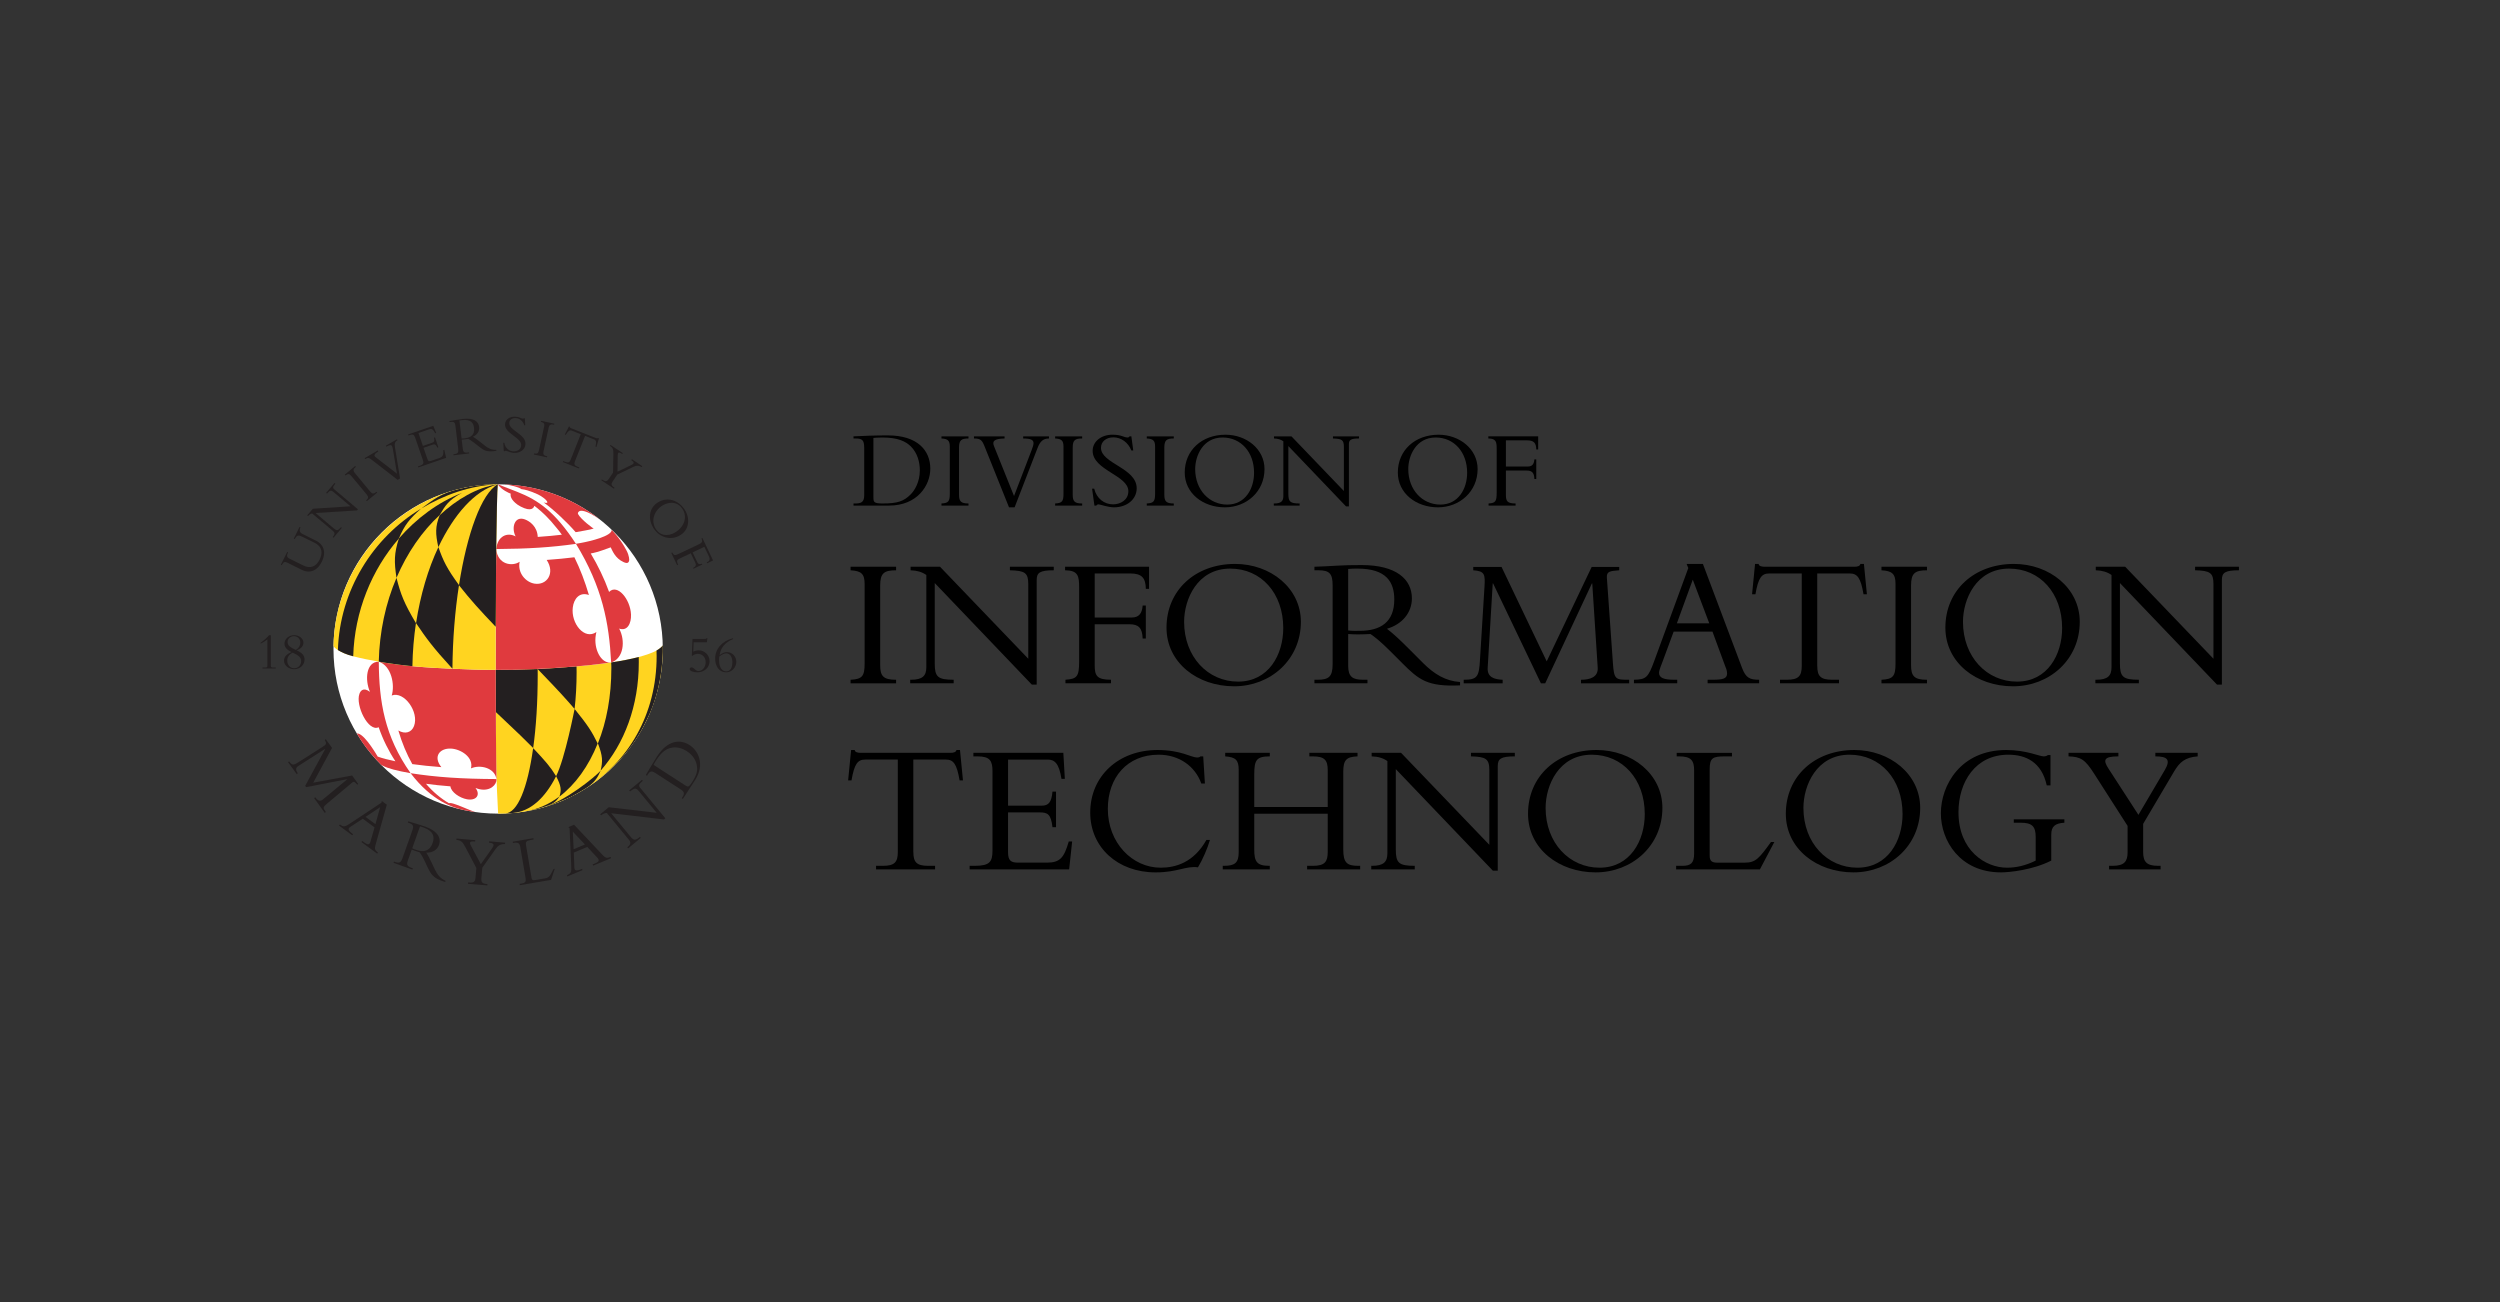 <?xml version="1.0" encoding="utf-8"?>
<!-- Generator: Adobe Illustrator 16.0.3, SVG Export Plug-In . SVG Version: 6.00 Build 0)  -->
<!DOCTYPE svg PUBLIC "-//W3C//DTD SVG 1.1//EN" "http://www.w3.org/Graphics/SVG/1.1/DTD/svg11.dtd">
<svg version="1.1" xmlns="http://www.w3.org/2000/svg" xmlns:xlink="http://www.w3.org/1999/xlink" x="0px" y="0px" width="192px"
	 height="100px" viewBox="0 0 192 100" enable-background="new 0 0 192 100" xml:space="preserve">
<rect x="0" y="0" width="192" height="100" fill="#333333" stroke="none"/>
<g id="guides">
</g>
<g id="Layer_2">
	<g>
		<g>
			<g>
				<g>
					<circle fill="#FFFFFF" cx="38.257" cy="49.842" r="12.646"/>
				</g>
				<path fill="#FFD420" d="M50.9,49.561c0,0.059-0.225,0.246-0.464,0.389c-0.007,0.004-0.01,0.01-0.017,0.014
					c-0.33,0.177-0.79,0.341-1.364,0.494c-0.591,0.158-1.321,0.299-2.121,0.42c-0.802,0.125-1.694,0.217-2.657,0.301l0,0
					c-1.229,0.106-2.005,0.156-2.984,0.207c-1.043,0.04-2.126,0.064-3.225,0.063c0,0.141,0,0.281,0,0.42
					c0.002,0.99,0.005,1.93,0.012,2.818c0.021,4.854,0.03,4.852,0.176,7.805c6.984,0,12.646-5.662,12.646-12.648
					C50.902,49.842,50.9,49.662,50.9,49.561z"/>
				<polygon fill="#231F20" points="42.964,61.18 42.964,61.179 42.964,61.18 				"/>
				<g>
					<path fill="#231F20" d="M38.068,51.867c0.002,0.99,0.005,1.93,0.012,2.818c2.024,1.916,2.024,1.916,2.868,2.763
						c0.226-1.604,0.348-3.524,0.348-5.646c-0.003-0.141-0.003-0.278-0.003-0.418c-1.282,0.047-2.126,0.064-3.225,0.063
						C38.068,51.588,38.068,51.729,38.068,51.867z"/>
					<path fill="#231F20" d="M42.709,59.611c-0.44-0.724-0.849-1.19-1.763-2.154c-0.429,3.076-1.197,4.975-2.14,5.013
						c0.079-0.003,0.201-0.006,0.281-0.012c0.101-0.008,0.228-0.02,0.325-0.026C40.724,62.316,41.851,61.308,42.709,59.611z"/>
					<path fill="#231F20" d="M44.129,54.448c0-0.021-0.731,3.798-1.42,5.163c0.398,0.762,0.415,1.063,0.255,1.567
						c1.229-0.93,2.239-2.336,2.938-4.077C45.456,56.189,45.151,55.707,44.129,54.448z"/>
					<path fill="#231F20" d="M40.508,62.291c0.274-0.045,0.258-0.054,0.767-0.169l0.303-0.086c0.938-0.29,1.099-0.439,1.392-0.87
						c-0.837,0.63-1.728,1.015-2.724,1.165L40.508,62.291z"/>
					<path fill="#231F20" d="M46.126,59.189c1.823-2.068,2.937-4.987,2.933-8.313c0-0.141,0-0.279-0.003-0.42
						c-0.591,0.158-1.321,0.299-2.121,0.42c0.015,0.138,0.017,0.282,0.017,0.423c0.002,2.164-0.363,4.133-1.033,5.792
						C46.293,58.059,46.3,58.461,46.126,59.189z"/>
					<path fill="#231F20" d="M44.277,51.178c-1.229,0.106-2.005,0.156-2.984,0.207c1.732,1.798,2.104,2.22,2.836,3.063
						c0.102-0.896,0.155-1.845,0.155-2.838C44.281,51.467,44.281,51.319,44.277,51.178z"/>
				</g>
				<path fill="#231F20" d="M35.485,37.851c0.705-0.284,1.378-0.582,2.744-0.659l0,0C37.307,37.276,36.339,37.534,35.485,37.851"/>
				<g>
					<path fill="#E03A3E" d="M46.724,50.875c-0.656-0.084-1.209-1.202-0.921-2.334c-0.924,0.64-1.969-0.672-1.812-1.893
						c0.077-0.64,0.499-1.214,1.237-0.953c-0.3-1.022-0.673-2.001-1.115-2.896c-0.649,0.08-1.369,0.15-2.129,0.204
						c0.675,1.022,0.012,1.974-0.935,1.82c-0.68-0.111-1.317-0.825-1.14-1.681c-0.556,0.385-1.692,0.23-1.8-0.977
						c-0.028,2.571-0.047,5.858-0.042,9.28c3.36,0.034,7.299-0.326,8.866-0.57c0,0,0,0.006,0,0
						C46.871,50.883,46.785,50.884,46.724,50.875z"/>
				</g>
				<g>
					<path fill="#E03A3E" d="M30.083,53.415c0.942-0.366,2.126,1.262,1.713,2.347c-0.194,0.503-0.688,0.642-1.204,0.34
						c0.278,0.948,0.642,1.816,1.073,2.582c0.663,0.092,1.413,0.171,2.231,0.232c-0.656-0.809-0.129-1.47,0.747-1.424
						c0.746,0.039,1.744,0.663,1.528,1.52c0.678-0.309,1.819-0.061,1.957,0.819c-0.032-1.896-0.052-4.68-0.059-7.964
						c0-0.145-0.002-0.274-0.002-0.42c-1.066,0.004-2.149-0.037-3.223-0.083c-2.288-0.092-3.844-0.223-5.757-0.55
						c0,0.007,0-0.007,0,0C30.071,51.143,30.339,52.605,30.083,53.415z"/>
				</g>
				<path fill="#E03A3E" d="M44.246,41.761L44.246,41.761L44.246,41.761c0.003,0,0.008-0.002,0.012-0.002h-0.002
					c0,0,0.005,0,0.01-0.002c0.121-0.017,0.234-0.037,0.347-0.059c0.724-0.131,2.369-0.525,2.369-1.001c0,0,0.64,0.642,1.113,1.541
					c0.057,0.098,0.094,0.185,0.146,0.325c0.054,0.161,0.089,0.348,0.084,0.432c-0.021,0.271-0.196,0.277-0.377,0.199
					c-0.017-0.004-0.037-0.013-0.057-0.025c-0.651-0.291-0.864-0.889-0.988-1.133c-0.333,0.104-0.877,0.344-1.329,0.429
					c-0.059,0.012-0.152,0.031-0.206,0.043c0.534,0.885,1.045,1.935,1.41,2.953c0.636-0.651,1.634,0.561,1.684,1.736
					c0.027,0.687-0.281,1.302-0.912,1.078c0.502,0.934,0.345,2.305-0.614,2.602c-0.159-3.07-0.682-5.789-2.7-9.108l0,0l0,0"/>
				<path fill="#E03A3E" d="M44.234,41.769L44.234,41.769L44.234,41.769L44.234,41.769L44.234,41.769
					c-1.61-2.461-2.88-3.355-4.517-3.998c-0.325-0.129-1.43-0.562-1.488-0.579l0.005,0.013l0,0c0.288,0.421,0.867,0.669,0.989,0.709
					c-0.035,0.15-0.007,0.458,0.522,0.844c0.085,0.058,0.169,0.107,0.244,0.146c0.82,0.427,1.001,0.094,1.04-0.039
					c0.008-0.005,0.012-0.008,0.015-0.014c0.251,0.188,0.74,0.582,1.279,1.188c0.31,0.378,0.604,0.698,0.827,1.027
					c-0.511,0.063-1.184,0.125-1.852,0.17c-0.037-0.807-0.616-1.206-0.984-1.344c-0.801-0.298-1.063,0.643-0.715,1.305
					c-0.633-0.34-1.387-0.037-1.49,0.97C40.616,42.148,42.331,42.036,44.234,41.769L44.234,41.769L44.234,41.769"/>
				<path fill="#E03A3E" d="M44.39,39.474c-0.005-0.007-0.01-0.05-0.003-0.084c0.005-0.034,0.035-0.063,0.035-0.063
					s0.015-0.033,0.063-0.061c0.127-0.076,0.509-0.113,1.568,0.622c-2.194-1.725-4.555-2.434-6.559-2.634
					c-0.281-0.032-0.806-0.051-0.806-0.051c0.635,0.053,1.068,0.224,1.169,0.26c0.085,0.031,0.148,0.072,0.188,0.105
					c0.005-0.001,0.008-0.001,0.008-0.001c0.124,0.013,0.271,0.038,0.449,0.092c0.195,0.054,0.523,0.176,0.813,0.313
					c0.291,0.137,0.72,0.443,0.725,0.617c-0.065,0.039-0.085,0.054-0.286,0c0.75,0.533,1.823,1.541,2.456,2.282
					c0.437-0.085,1.086-0.176,1.388-0.28C45.578,40.615,44.605,39.889,44.39,39.474z"/>
				<path fill="#E03A3E" d="M31.536,59.383c-1.085-0.193-1.709-0.359-2.128-0.572c-0.068-0.035-0.089-0.035-0.105-0.037
					c-0.007-0.001-0.616-0.628-1.153-1.32c-0.39-0.505-0.713-1.07-0.748-1.125c0.003,0.006,0.085,0,0.141,0.019
					c0.565,0.186,1.451,1.737,1.463,1.758c0.354,0.128,0.811,0.247,1.361,0.361c-0.518-0.782-0.956-1.661-1.286-2.616
					c-0.792,0.395-1.798-1.686-1.477-2.563c0.063-0.183,0.271-0.56,0.809-0.152c-0.408-0.931-0.296-2.321,0.677-2.319
					C29.11,53.886,29.532,56.537,31.536,59.383"/>
				<path fill="#E03A3E" d="M38.115,60.01c-0.112,0.442-0.727,0.86-1.597,0.504c0.41,0.54,0.057,1.001-0.658,0.87
					c-0.556-0.101-1.217-0.546-1.268-0.993c-0.688-0.055-1.317-0.119-1.878-0.197c0.532,0.618,1.125,1.118,1.763,1.495
					c0.077-0.031,0.197-0.028,0.574,0.109c0.485,0.172,0.949,0.395,1.43,0.566l-0.101-0.012c-0.366-0.061-0.457-0.078-0.663-0.119
					c-0.931-0.187-2.551-0.715-4.182-2.851l0,0l0,0l0,0c1.962,0.305,3.877,0.438,6.593,0.45
					C38.127,59.891,38.127,59.962,38.115,60.01"/>
				<path fill="#FFD420" d="M38.229,37.191c-6.782,0-12.487,5.536-12.618,12.405l0.002,0.015c0.007,0.02,0.068,0.147,0.338,0.313
					l0,0l0,0c0.265,0.166,0.658,0.345,1.176,0.48c0.645,0.166,1.322,0.3,1.95,0.408l0.012,0.002c1.913,0.327,3.469,0.458,5.757,0.55
					c1.073,0.046,2.156,0.087,3.223,0.083c-0.003-0.646-0.007-4.316,0.023-7.866c0.002-0.457,0.009-0.936,0.019-1.414
					C38.136,39.854,38.188,37.501,38.229,37.191L38.229,37.191z"/>
				<path fill="#231F20" d="M44.286,60.958c-0.713,0.404-0.854,0.416-1.812,0.808c-0.268,0.111-0.519,0.174-0.795,0.253
					c1.706-0.459,4.041-2.367,4.451-2.831c-0.206,0.461-0.365,0.763-0.869,1.168C45.125,60.469,44.523,60.83,44.286,60.958z"/>
				<path fill="#231F20" d="M27.127,50.404c-0.524-0.131-0.911-0.314-1.176-0.48c0.141-4.576,2.684-8.631,6.384-10.858
					c-0.874,0.779-1.266,1.243-1.703,2.293C28.553,43.743,27.226,46.955,27.127,50.404"/>
				<path fill="#231F20" d="M32.35,39.057c0.926-0.669,1.453-1.155,2.927-1.508c1.027-0.25,1.934-0.355,2.953-0.357l0,0
					C36.097,37.285,34.093,38.013,32.35,39.057"/>
				<path fill="#231F20" d="M31.672,51.161c-0.926-0.089-1.8-0.211-2.583-0.347c0.052-2.293,0.53-4.489,1.362-6.438
					c0.321,1.28,0.593,1.966,1.493,3.481C31.787,48.928,31.69,50.035,31.672,51.161"/>
				<path fill="#231F20" d="M38.11,42.167c-0.017,1.389-0.021,2.822-0.025,3.927c-0.01,1.096-0.015,1.886-0.015,2.042
					c-1.244-1.305-1.91-2.037-2.821-3.19c0.613-3.932,1.718-7.042,2.98-7.754l0,0l0,0C38.186,37.568,38.136,39.798,38.11,42.167z"/>
				<g>
					<path fill="#231F20" d="M33.669,42.015c-0.792,1.674-1.385,3.681-1.716,5.841c0.773,1.147,1.252,1.82,2.794,3.503
						c0.017-2.255,0.199-4.451,0.504-6.423C34.33,43.674,34.034,43.073,33.669,42.015z"/>
				</g>
				<path fill="#231F20" stroke="#231F20" stroke-width="0" stroke-linecap="round" stroke-linejoin="round" d="M50.42,49.963
					c0.005,0.138,0.01,0.277,0.01,0.418c0.004,4.471-2.18,8.191-5.598,10.254l-0.091,0.066c1.61-0.985,3.638-2.656,4.927-5.41
					c1.385-2.723,1.232-5.73,1.232-5.73C50.83,49.684,50.629,49.842,50.42,49.963z"/>
				<g>
					<path fill="#231F20" d="M35.485,37.851c-1.847,0.723-3.511,1.963-4.852,3.506c-0.37,1.148-0.368,1.791-0.183,3.02
						c0.82-1.918,1.966-3.578,3.318-4.821C34.189,38.834,34.449,38.4,35.485,37.851z"/>
				</g>
				<path fill="#231F20" d="M33.664,42.024c-0.225-1.035-0.246-1.561,0.104-2.457c1.319-1.221,2.843-2.122,4.462-2.376
					C36.456,37.669,34.848,39.531,33.664,42.024"/>
				<path fill="#231F20" d="M23.007,40.464l0.073,0.035c-0.12,0.261-0.066,0.403,0.18,0.521l1.031,0.515
					c0.474,0.234,0.83,0.785,0.42,1.616c-0.363,0.727-0.963,0.893-1.507,0.626l-1.113-0.553c-0.244-0.123-0.316-0.071-0.455,0.184
					l-0.07-0.035l0.49-0.982l0.072,0.035l-0.019,0.035c-0.105,0.21-0.092,0.332,0.124,0.443l1.064,0.525
					c0.518,0.258,0.975,0.108,1.256-0.463c0.211-0.434,0.251-0.958-0.394-1.281l-0.891-0.441c-0.368-0.182-0.459-0.156-0.633,0.156
					l-0.072-0.035L23.007,40.464z"/>
				<path fill="#231F20" d="M27.418,39.2l-3.183,0.199l1.395,1.18c0.231,0.194,0.328,0.188,0.56-0.092l0.062,0.053l-0.638,0.758
					l-0.061-0.055l0.014-0.015c0.169-0.199,0.152-0.319,0.007-0.449l-1.605-1.348c-0.117,0.03-0.213,0.093-0.312,0.203l-0.061-0.056
					l0.431-0.507l2.89-0.188L25.62,37.79c-0.196-0.164-0.283-0.139-0.506,0.118l-0.068-0.056l0.645-0.759l0.062,0.053
					c-0.207,0.246-0.207,0.331-0.078,0.437l1.816,1.533L27.418,39.2z"/>
				<path fill="#231F20" d="M28.972,37.83l-0.797,0.658l-0.054-0.061c0.197-0.177,0.194-0.263,0.015-0.483l-1.161-1.396
					c-0.147-0.177-0.248-0.176-0.445-0.034l-0.047-0.064l0.793-0.659l0.056,0.06c-0.208,0.174-0.243,0.279-0.061,0.499l1.153,1.394
					c0.161,0.189,0.27,0.213,0.494,0.025L28.972,37.83z"/>
				<path fill="#231F20" d="M30.538,36.854l-1.962-1.521c-0.226-0.179-0.303-0.208-0.527-0.079l-0.045-0.069l1.015-0.592
					l0.038,0.069c-0.331,0.206-0.366,0.335-0.199,0.458l1.629,1.259l-0.308-1.856c-0.023-0.123-0.042-0.214-0.072-0.26
					c-0.065-0.112-0.181-0.104-0.434,0.04l-0.04-0.071l0.854-0.496l0.042,0.07c-0.194,0.109-0.241,0.256-0.197,0.534l0.392,2.407
					L30.538,36.854z"/>
				<path fill="#231F20" d="M33.667,34.355l-0.075,0.023c-0.132-0.272-0.216-0.28-0.385-0.221l-0.68,0.234l0.296,0.856
					c0.065,0.186,0.145,0.201,0.295,0.145l0.619-0.213c0.281-0.096,0.33-0.232,0.312-0.613l0.072-0.023l0.141,0.621l-2.138,0.737
					l-0.025-0.079l0.115-0.039c0.32-0.111,0.347-0.217,0.26-0.461l-0.584-1.695c-0.077-0.228-0.164-0.309-0.436-0.211l-0.084,0.029
					l-0.028-0.079l1.934-0.665l0.225,0.546l-0.075,0.029c-0.168-0.323-0.293-0.363-0.438-0.314l-0.849,0.293l0.34,0.991l0.722-0.248
					c0.146-0.051,0.188-0.143,0.129-0.383l0.077-0.023L33.667,34.355z"/>
				<path fill="#231F20" d="M35.284,32.296c0.074-0.018,0.133-0.025,0.208-0.033c0.656-0.075,0.872,0.206,0.914,0.598
					c0.063,0.508-0.223,0.742-0.693,0.801c-0.099,0.009-0.157,0.023-0.261,0.022L35.284,32.296z M35.457,33.766
					c0.07-0.005,0.127-0.007,0.218-0.021c0.115-0.01,0.184-0.023,0.289-0.041c0.109,0.057,0.27,0.161,0.478,0.323l0.314,0.247
					c0.422,0.334,0.63,0.471,1.368,0.346l-0.009-0.074c-0.333,0.02-0.607-0.106-0.886-0.326l-0.373-0.298
					c-0.225-0.176-0.363-0.278-0.534-0.381c0.333-0.144,0.516-0.435,0.478-0.753c-0.047-0.428-0.436-0.707-1.221-0.616
					c-0.274,0.032-0.361,0.048-0.532,0.076c-0.173,0.028-0.429,0.077-0.529,0.085l0.009,0.083l0.092-0.013
					c0.244-0.028,0.328,0.038,0.358,0.303l0.214,1.779c0.032,0.282-0.05,0.363-0.298,0.393l-0.07,0.011l0.007,0.078l1.197-0.142
					l-0.009-0.08l-0.099,0.011c-0.234,0.029-0.345-0.024-0.375-0.278L35.457,33.766z"/>
				<path fill="#231F20" d="M38.731,34.011c0.061,0.383,0.342,0.627,0.67,0.65c0.286,0.024,0.601-0.116,0.626-0.453
					c0.05-0.611-1.301-0.905-1.239-1.648c0.025-0.352,0.367-0.589,0.804-0.557c0.358,0.027,0.419,0.143,0.569,0.151
					c0.033,0.003,0.049-0.002,0.077-0.036l0.068,0.004l0.032,0.547l-0.072-0.007c-0.099-0.315-0.352-0.532-0.646-0.552
					c-0.279-0.023-0.488,0.12-0.507,0.36c-0.044,0.601,1.304,0.872,1.242,1.653c-0.03,0.416-0.427,0.699-0.926,0.658
					c-0.229-0.022-0.521-0.16-0.576-0.164c-0.04,0-0.07,0.019-0.092,0.041l-0.072-0.006l-0.038-0.649L38.731,34.011z"/>
				<path fill="#231F20" d="M42.008,35.125l-1.01-0.22l0.017-0.079c0.26,0.044,0.33-0.011,0.387-0.288l0.387-1.776
					c0.051-0.222-0.012-0.302-0.246-0.363l0.019-0.081l1.013,0.222l-0.02,0.075c-0.26-0.055-0.365-0.016-0.424,0.262l-0.385,1.767
					c-0.056,0.246-0.004,0.343,0.281,0.401L42.008,35.125z"/>
				<path fill="#231F20" d="M44.155,35.43c-0.085,0.215-0.045,0.316,0.199,0.415l0.143,0.059l-0.028,0.076l-1.247-0.496l0.033-0.074
					l0.146,0.054c0.241,0.101,0.342,0.053,0.427-0.161l0.773-1.954l-0.688-0.276c-0.159-0.063-0.267,0-0.464,0.325l-0.072-0.029
					l0.318-0.615l0.077,0.032c-0.007,0.024,0.005,0.044,0.021,0.064c0.025,0.013,0.049,0.031,0.075,0.042l1.908,0.753
					c0.054,0.022,0.119,0.034,0.147-0.01L46,33.665l-0.195,0.667l-0.07-0.03c0.082-0.372,0.047-0.492-0.114-0.556l-0.687-0.271
					L44.155,35.43z"/>
				<path fill="#231F20" d="M48.496,35.708c0.243-0.116,0.213-0.221-0.015-0.373l0.05-0.069l0.799,0.537l-0.049,0.067
					c-0.251-0.144-0.418-0.119-0.626-0.021l-1.254,0.605l-0.354,0.531c-0.126,0.188-0.107,0.304,0.108,0.448l0.044,0.031
					l-0.044,0.07l-0.973-0.652l0.042-0.066l0.068,0.048c0.22,0.144,0.34,0.105,0.452-0.067l0.337-0.497l0.026-1.406
					c0.012-0.39-0.04-0.495-0.265-0.659l0.042-0.065l0.944,0.628l-0.042,0.067c-0.276-0.181-0.343-0.126-0.345,0.104l-0.017,1.258
					L48.496,35.708z"/>
				<path fill="#231F20" d="M52.012,40.782c-0.48,0.369-1.168,0.477-1.59-0.079c-0.414-0.541-0.297-1.313,0.333-1.798
					c0.413-0.312,1.146-0.494,1.601,0.103C52.785,39.565,52.645,40.304,52.012,40.782z M52.367,41.017
					c0.609-0.463,0.629-1.345,0.139-1.988c-0.549-0.721-1.423-0.875-2.098-0.363c-0.633,0.485-0.633,1.367-0.124,2.033
					C50.783,41.356,51.684,41.54,52.367,41.017z"/>
				<path fill="#231F20" d="M53.261,43.68l-0.03-0.064c0.22-0.116,0.25-0.23,0.161-0.417l-0.34-0.707l-0.841,0.398
					c-0.219,0.102-0.274,0.191-0.134,0.48L52,43.403l-0.445-0.938l0.072-0.035c0.131,0.235,0.201,0.251,0.511,0.1l1.507-0.715
					c0.246-0.119,0.35-0.193,0.226-0.462l0.075-0.034l0.817,1.723l-0.452,0.217l-0.03-0.064c0.223-0.109,0.274-0.235,0.161-0.471
					l-0.347-0.729l-0.904,0.428l0.365,0.763c0.068,0.143,0.181,0.173,0.352,0.105l0.033,0.064L53.261,43.68z"/>
				<path fill="#231F20" d="M23.438,60.353l1.537-2.829l-0.007-0.012l-2.069,1.324c-0.239,0.148-0.164,0.352-0.03,0.556l-0.08,0.06
					l-0.666-0.918l0.082-0.059c0.237,0.322,0.336,0.309,0.75,0.041l1.791-1.139c0.3-0.189,0.375-0.257,0.194-0.543l0.077-0.063
					l0.485,0.666l-1.446,2.674l2.986-0.554l0.467,0.65l-0.075,0.057c-0.174-0.203-0.241-0.285-0.385-0.164l-1.898,1.589
					c-0.384,0.319-0.354,0.353-0.124,0.673l-0.087,0.066l-0.815-1.135l0.08-0.061c0.149,0.209,0.354,0.367,0.576,0.179l1.882-1.557
					l-0.005-0.012l-3.147,0.611L23.438,60.353z"/>
				<path fill="#231F20" d="M28.834,63.296l-0.762-0.557l1.125-0.75L28.834,63.296z M28.766,63.545l-0.295,1.015
					c-0.015,0.053-0.03,0.146-0.082,0.215c-0.092,0.119-0.204,0.08-0.455-0.103l-0.11-0.087l-0.065,0.085l1.207,0.888l0.059-0.084
					c-0.216-0.159-0.276-0.27-0.189-0.57l0.872-3.105l-0.383-0.281l-0.03,0.126l-2.402,1.594c-0.42,0.278-0.506,0.286-0.79,0.081
					l-0.065,0.088l1.015,0.744l0.063-0.086l-0.07-0.051c-0.239-0.176-0.323-0.305-0.239-0.424c0.045-0.062,0.202-0.15,0.291-0.211
					l0.764-0.5L28.766,63.545z"/>
				<path fill="#231F20" d="M32.256,63.466c0.099,0.021,0.164,0.049,0.26,0.082c0.792,0.284,0.874,0.726,0.706,1.203
					c-0.219,0.615-0.68,0.723-1.247,0.524c-0.117-0.043-0.197-0.066-0.316-0.126L32.256,63.466z M31.623,65.245
					c0.082,0.035,0.146,0.066,0.26,0.104c0.139,0.049,0.226,0.071,0.352,0.112c0.092,0.13,0.223,0.341,0.37,0.646l0.214,0.459
					c0.298,0.615,0.457,0.894,1.371,1.172l0.032-0.093c-0.384-0.164-0.633-0.467-0.827-0.876l-0.26-0.548
					c-0.157-0.327-0.258-0.525-0.394-0.741c0.461,0.023,0.839-0.205,0.975-0.59c0.188-0.525-0.101-1.063-1.05-1.404
					c-0.338-0.113-0.443-0.145-0.656-0.212c-0.211-0.065-0.53-0.151-0.654-0.198l-0.035,0.096l0.112,0.04
					c0.296,0.106,0.354,0.233,0.239,0.552l-0.764,2.155c-0.127,0.344-0.263,0.388-0.563,0.28l-0.089-0.03l-0.035,0.096l1.453,0.521
					l0.035-0.101l-0.122-0.039c-0.284-0.104-0.382-0.226-0.272-0.53L31.623,65.245z"/>
				<path fill="#231F20" d="M37.801,65.135c0.199-0.283,0.105-0.386-0.241-0.417l0.005-0.105l1.228,0.105l-0.007,0.104
					c-0.375-0.003-0.546,0.13-0.717,0.371l-1.029,1.451l-0.07,0.812c-0.025,0.284,0.068,0.408,0.401,0.436l0.07,0.008L37.429,68
					l-1.488-0.123l0.007-0.104l0.103,0.006c0.338,0.029,0.445-0.085,0.467-0.353l0.065-0.764l-0.837-1.593
					c-0.227-0.438-0.349-0.525-0.7-0.566l0.012-0.103l1.443,0.125l-0.012,0.103c-0.422-0.038-0.459,0.065-0.316,0.33l0.755,1.411
					L37.801,65.135z"/>
				<path fill="#231F20" d="M42.324,67.575l-2.402,0.408l-0.012-0.103l0.176-0.032c0.249-0.039,0.323-0.138,0.279-0.408
					l-0.405-2.377c-0.045-0.285-0.15-0.388-0.492-0.333l-0.073,0.016l-0.017-0.103l1.585-0.271l0.017,0.102l-0.199,0.034
					c-0.35,0.063-0.437,0.112-0.375,0.449l0.417,2.47c0.021,0.145,0.089,0.192,0.248,0.166l0.788-0.134
					c0.313-0.056,0.391-0.193,0.651-0.716l0.096-0.021L42.324,67.575z"/>
				<path fill="#231F20" d="M44.922,64.857l-0.867,0.362l-0.062-1.347L44.922,64.857z M45.1,65.042l0.722,0.772
					c0.04,0.046,0.108,0.104,0.141,0.187c0.057,0.14-0.032,0.216-0.321,0.333l-0.131,0.055l0.037,0.094l1.383-0.573l-0.039-0.101
					c-0.251,0.105-0.378,0.101-0.589-0.12l-2.215-2.349l-0.438,0.181l0.094,0.092l0.127,2.876c0.023,0.508-0.01,0.584-0.331,0.725
					l0.035,0.097l1.163-0.486l-0.037-0.098l-0.085,0.036c-0.274,0.116-0.427,0.123-0.482-0.012c-0.03-0.071-0.028-0.251-0.03-0.362
					l-0.038-0.909L45.1,65.042z"/>
				<path fill="#231F20" d="M50.992,62.935l-4.055-0.479l1.488,1.801c0.248,0.301,0.365,0.31,0.724,0.014l0.063,0.08l-0.971,0.805
					l-0.063-0.084l0.012-0.009c0.262-0.215,0.273-0.376,0.112-0.565L46.6,62.432c-0.152,0.011-0.288,0.069-0.438,0.184l-0.067-0.078
					l0.658-0.543l3.68,0.428l-1.378-1.675c-0.211-0.252-0.328-0.235-0.668,0.032l-0.065-0.078l0.981-0.811l0.063,0.077
					c-0.314,0.259-0.338,0.37-0.201,0.532l1.934,2.345L50.992,62.935z"/>
				<path fill="#231F20" d="M50.192,58.74c0.03-0.057,0.099-0.185,0.221-0.375c0.412-0.643,0.782-0.858,1.127-0.932
					c0.445-0.102,0.884,0.044,1.219,0.267c0.474,0.3,0.691,0.743,0.743,1.017c0.101,0.467,0.021,0.78-0.373,1.392
					c-0.234,0.36-0.307,0.334-0.494,0.212L50.192,58.74z M52.307,60.646c0.268,0.171,0.263,0.332,0.101,0.578l-0.049,0.079
					l0.084,0.055l0.947-1.461c0.747-1.16,0.267-2.229-0.425-2.672c-0.752-0.491-1.715-0.351-2.493,0.853
					c-0.152,0.238-0.326,0.521-0.483,0.78c-0.152,0.258-0.288,0.485-0.389,0.659l0.092,0.062l0.054-0.097
					c0.176-0.267,0.3-0.296,0.595-0.108L52.307,60.646z"/>
				<path fill="#231F20" d="M20.799,48.782v2.326c0,0.126,0.028,0.157,0.15,0.157h0.229v0.074h-1.017v-0.074h0.22
					c0.129,0,0.155-0.037,0.155-0.158v-2.004c-0.132,0.11-0.356,0.259-0.507,0.327L20,49.378c0.232-0.161,0.567-0.46,0.661-0.596
					H20.799z"/>
				<path fill="#231F20" d="M23.129,50.768c0,0.315-0.229,0.555-0.534,0.555c-0.308,0-0.534-0.25-0.534-0.594
					c0-0.259,0.138-0.464,0.417-0.606C22.941,50.334,23.129,50.503,23.129,50.768z M23.303,49.359c0-0.321-0.324-0.577-0.723-0.577
					c-0.4,0-0.733,0.296-0.733,0.648c0,0.271,0.176,0.481,0.551,0.65c-0.396,0.152-0.586,0.374-0.586,0.656
					c0,0.369,0.345,0.658,0.776,0.658c0.454,0,0.801-0.322,0.801-0.739c0-0.31-0.183-0.521-0.606-0.709
					C23.136,49.807,23.303,49.618,23.303,49.359z M23.063,49.354c0,0.231-0.115,0.418-0.338,0.559
					c-0.522-0.222-0.638-0.387-0.638-0.604c0-0.253,0.216-0.451,0.49-0.451C22.859,48.857,23.063,49.068,23.063,49.354z"/>
				<path fill="#231F20" d="M53.186,49.068h0.951c0.073,0,0.099-0.014,0.12-0.052h0.075l-0.045,0.311h-1.015l-0.03,0.724
					c0.119-0.068,0.267-0.104,0.429-0.104c0.452,0,0.825,0.377,0.825,0.83c0,0.487-0.406,0.858-0.942,0.858
					c-0.321,0-0.589-0.111-0.589-0.252c0-0.067,0.062-0.129,0.134-0.129c0.216,0,0.293,0.282,0.544,0.282
					c0.3,0,0.553-0.309,0.553-0.676c0-0.371-0.253-0.646-0.6-0.646c-0.146,0-0.307,0.056-0.424,0.159l-0.04-0.028L53.186,49.068z"/>
				<path fill="#231F20" d="M56.246,50.861c0,0.456-0.191,0.704-0.473,0.704c-0.254,0-0.551-0.217-0.551-0.896
					c0-0.136,0.012-0.195,0.023-0.25c0.246-0.195,0.426-0.242,0.529-0.242C56.047,50.178,56.246,50.429,56.246,50.861z
					 M56.272,49.017c-0.842,0.235-1.348,0.825-1.348,1.569c0,0.621,0.345,1.05,0.844,1.05c0.427,0,0.78-0.37,0.78-0.81
					c0-0.416-0.318-0.742-0.71-0.742c-0.199,0-0.354,0.063-0.572,0.23c0.087-0.585,0.422-0.98,1.046-1.24L56.272,49.017z"/>
			</g>
		</g>
		<g>
			<path d="M66.369,34.368c0-0.556-0.146-0.693-0.649-0.693h-0.171v-0.162c0.316-0.017,0.735-0.033,1.205-0.052
				c0.47-0.017,0.991-0.023,1.436-0.023c2.257,0,3.257,1.144,3.257,2.555c0,1.289-1,2.836-3.162,2.836h-2.735v-0.161h0.146
				c0.462,0,0.675-0.129,0.675-0.624V34.368z M67.079,38.195c0,0.352,0.025,0.472,0.701,0.472c1.144,0,1.623-0.162,2.152-0.691
				c0.316-0.31,0.711-0.966,0.711-1.848c0-0.633-0.181-1.333-0.685-1.837c-0.394-0.394-1-0.691-2.196-0.691
				c-0.351,0-0.581,0.025-0.684,0.032V38.195z"/>
			<path d="M74.38,38.828h-2.075v-0.161c0.528-0.026,0.64-0.162,0.64-0.736v-3.64c0-0.462-0.162-0.591-0.64-0.616v-0.162h2.075
				v0.162c-0.537,0-0.727,0.119-0.727,0.693v3.623c0,0.504,0.138,0.676,0.727,0.676V38.828z"/>
			<path d="M77.493,38.964l-1.854-4.621c-0.213-0.539-0.316-0.668-0.838-0.668v-0.162h2.35v0.162
				c-0.785,0.019-0.974,0.196-0.811,0.59l1.537,3.83l1.352-3.529c0.094-0.239,0.146-0.41,0.146-0.53c0-0.258-0.214-0.36-0.796-0.36
				v-0.162h1.982v0.162c-0.443,0-0.675,0.206-0.88,0.735l-1.76,4.554H77.493z"/>
			<path d="M83.111,38.828h-2.077v-0.161c0.53-0.026,0.642-0.162,0.642-0.736v-3.64c0-0.462-0.163-0.591-0.642-0.616v-0.162h2.077
				v0.162c-0.539,0-0.727,0.119-0.727,0.693v3.623c0,0.504,0.137,0.676,0.727,0.676V38.828z"/>
			<path d="M84.035,37.53c0.18,0.759,0.777,1.204,1.444,1.204c0.571,0,1.179-0.333,1.179-1.008c0-1.23-2.743-1.607-2.743-3.103
				c0-0.708,0.649-1.238,1.522-1.238c0.717,0,0.862,0.214,1.161,0.214c0.067,0,0.102-0.019,0.153-0.087h0.137l0.146,1.085h-0.146
				c-0.238-0.614-0.786-1.008-1.375-1.008c-0.564,0-0.958,0.326-0.958,0.804c0,1.215,2.743,1.538,2.743,3.11
				c0,0.837-0.742,1.46-1.742,1.46c-0.471,0-1.068-0.229-1.188-0.229c-0.077,0-0.137,0.042-0.171,0.094h-0.146l-0.179-1.298H84.035z
				"/>
			<path d="M90.146,38.828h-2.075v-0.161c0.528-0.026,0.64-0.162,0.64-0.736v-3.64c0-0.462-0.161-0.591-0.64-0.616v-0.162h2.075
				v0.162c-0.537,0-0.725,0.119-0.725,0.693v3.623c0,0.504,0.137,0.676,0.725,0.676V38.828z"/>
			<path d="M94.071,38.964c-1.675,0-3.084-1.075-3.084-2.674c0-1.699,1.307-2.904,3.128-2.904c1.614,0,2.999,1.102,2.999,2.64
				C97.114,37.753,95.729,38.964,94.071,38.964z M93.893,33.6c-1.505,0-2.103,1.401-2.103,2.426c0,1.599,1.085,2.726,2.461,2.726
				c1.394,0,2.061-1.23,2.061-2.442C96.312,34.718,95.302,33.6,93.893,33.6z"/>
			<path d="M103.374,38.89l-4.428-4.632v3.666c0,0.614,0.138,0.743,0.864,0.743v0.161h-1.983v-0.161h0.034
				c0.53,0,0.701-0.181,0.701-0.572V33.89c-0.197-0.138-0.419-0.206-0.719-0.215v-0.162h1.342l4.025,4.197v-3.402
				c0-0.521-0.153-0.614-0.838-0.633v-0.162h2.001v0.162c-0.642,0-0.778,0.112-0.778,0.445v4.77H103.374z"/>
			<path d="M110.438,38.964c-1.675,0-3.085-1.075-3.085-2.674c0-1.699,1.308-2.904,3.128-2.904c1.615,0,3,1.102,3,2.64
				C113.48,37.753,112.096,38.964,110.438,38.964z M110.259,33.6c-1.505,0-2.104,1.401-2.104,2.426c0,1.599,1.085,2.726,2.461,2.726
				c1.394,0,2.061-1.23,2.061-2.442C112.677,34.718,111.669,33.6,110.259,33.6z"/>
			<path d="M117.987,36.787h-0.146c-0.018-0.497-0.196-0.649-0.605-0.649h-1.582v1.87c0,0.479,0.104,0.659,0.744,0.659v0.161h-2.076
				v-0.161c0.529-0.035,0.623-0.146,0.623-0.837v-3.352c0-0.546-0.042-0.795-0.641-0.804v-0.162h3.828v1.008h-0.146
				c-0.008-0.494-0.179-0.701-0.709-0.701h-1.624v2.009h1.692c0.316,0,0.47-0.178,0.495-0.546h0.146V36.787z"/>
		</g>
		<g>
			<path d="M68.821,52.478h-3.497v-0.273c0.892-0.043,1.079-0.274,1.079-1.238v-6.13c0-0.778-0.274-0.994-1.079-1.038v-0.272h3.497
				v0.272c-0.907,0-1.224,0.202-1.224,1.167v6.102c0,0.85,0.23,1.138,1.224,1.138V52.478z"/>
			<path d="M79.244,52.578l-7.456-7.8v6.173c0,1.036,0.23,1.253,1.454,1.253v0.273h-3.34v-0.273h0.059
				c0.892,0,1.181-0.302,1.181-0.964v-7.082c-0.332-0.229-0.706-0.345-1.21-0.36v-0.272h2.26l6.779,7.066v-5.729
				c0-0.878-0.259-1.036-1.411-1.065v-0.272h3.368v0.272c-1.079,0-1.311,0.188-1.311,0.749v8.031H79.244z"/>
			<path d="M88,49.038h-0.244c-0.029-0.836-0.331-1.095-1.021-1.095h-2.662v3.152c0,0.807,0.172,1.108,1.251,1.108v0.273h-3.497
				v-0.273c0.893-0.058,1.051-0.245,1.051-1.411v-5.641c0-0.922-0.072-1.339-1.08-1.354v-0.272h6.448v1.698H88
				c-0.014-0.835-0.303-1.181-1.194-1.181h-2.733v3.383h2.849c0.533,0,0.792-0.303,0.835-0.922H88V49.038z"/>
			<path d="M94.783,52.708c-2.821,0-5.195-1.813-5.195-4.506c0-2.862,2.202-4.893,5.268-4.893c2.72,0,5.052,1.856,5.052,4.447
				C99.907,50.664,97.575,52.708,94.783,52.708z M94.481,43.669c-2.533,0-3.541,2.36-3.541,4.088c0,2.69,1.828,4.591,4.145,4.591
				c2.347,0,3.469-2.072,3.469-4.116C98.554,45.555,96.856,43.669,94.481,43.669z"/>
			<path d="M103.54,51.125c0,0.862,0.346,1.079,1.151,1.079h0.331v0.273h-4.073v-0.273h0.245c0.85,0,1.152-0.23,1.152-1.195V44.95
				c0-0.893-0.245-1.152-1.08-1.152h-0.317v-0.272c0.346,0,1.224-0.058,1.814-0.087c0.589-0.028,0.878-0.042,1.813-0.042
				c2.663,0,3.858,1.093,3.858,2.562c0,1.079-0.735,1.985-1.915,2.331c0.533,0.417,0.964,0.82,1.641,1.496l1.137,1.139
				c0.85,0.848,1.728,1.381,2.836,1.453v0.259c-2.519,0.114-3.166-0.432-4.447-1.712l-0.95-0.951
				c-0.633-0.633-1.137-1.05-1.482-1.28c-0.36,0.014-0.59,0.029-0.979,0.029c-0.316,0-0.504-0.016-0.734-0.029V51.125z
				 M103.54,48.419c0.346,0.044,0.562,0.028,0.893,0.028c1.598,0,2.648-0.676,2.648-2.403c0-1.339-0.605-2.375-2.821-2.375
				c-0.272,0-0.46,0-0.72,0.028V48.419z"/>
			<path d="M118.342,52.478l-3.671-7.671h-0.029l-0.388,6.477c-0.043,0.733,0.503,0.892,1.15,0.921v0.273h-2.992v-0.273
				c1.05,0,1.18-0.23,1.251-1.54l0.346-5.599c0.058-0.949,0.028-1.209-0.863-1.268v-0.259h2.173l3.469,7.254l3.454-7.254h2.115
				v0.259c-0.705,0.059-0.979,0.073-0.949,0.562l0.461,6.521c0.085,1.324,0.2,1.324,1.251,1.324v0.273h-3.698v-0.273
				c0.677,0,1.339-0.188,1.281-0.95l-0.417-6.447h-0.029l-3.584,7.671H118.342z"/>
			<path d="M128.538,48.505l-0.836,2.261c-0.101,0.272-0.287,0.704-0.287,0.905c0,0.39,0.374,0.533,1.166,0.533h0.23v0.273h-3.325
				v-0.273c0.936-0.015,1.095-0.173,1.554-1.425l2.621-7.153l-0.131-0.316h1.253l3.007,7.987c0.289,0.764,0.591,0.907,1.311,0.907
				v0.273h-3.957v-0.273h0.373c0.82,0,1.123-0.087,1.123-0.489c0-0.23-0.101-0.447-0.158-0.59l-0.965-2.62H128.538z M130.005,44.518
				l-1.222,3.354h2.489L130.005,44.518z"/>
			<path d="M139.567,51.153c0,0.776,0.26,1.051,1.137,1.051h0.532v0.273h-4.532v-0.273h0.531c0.878,0,1.139-0.274,1.139-1.051v-7.11
				h-2.505c-0.576,0-0.835,0.332-1.051,1.598h-0.259l0.229-2.331h0.274c0.014,0.087,0.071,0.145,0.158,0.172
				c0.086,0.029,0.188,0.044,0.288,0.044h6.922c0.202,0,0.418-0.044,0.447-0.216h0.272l0.229,2.331h-0.259
				c-0.216-1.266-0.475-1.598-1.05-1.598h-2.505V51.153z"/>
			<path d="M147.992,52.478h-3.496v-0.273c0.892-0.043,1.079-0.274,1.079-1.238v-6.13c0-0.778-0.274-0.994-1.079-1.038v-0.272h3.496
				v0.272c-0.906,0-1.223,0.202-1.223,1.167v6.102c0,0.85,0.23,1.138,1.223,1.138V52.478z"/>
			<path d="M154.6,52.708c-2.82,0-5.195-1.813-5.195-4.506c0-2.862,2.202-4.893,5.268-4.893c2.721,0,5.053,1.856,5.053,4.447
				C159.725,50.664,157.393,52.708,154.6,52.708z M154.299,43.669c-2.534,0-3.542,2.36-3.542,4.088c0,2.69,1.828,4.591,4.146,4.591
				c2.346,0,3.469-2.072,3.469-4.116C158.371,45.555,156.673,43.669,154.299,43.669z"/>
			<path d="M170.266,52.578l-7.456-7.8v6.173c0,1.036,0.231,1.253,1.455,1.253v0.273h-3.34v-0.273h0.059
				c0.892,0,1.18-0.302,1.18-0.964v-7.082c-0.332-0.229-0.705-0.345-1.209-0.36v-0.272h2.259l6.779,7.066v-5.729
				c0-0.878-0.259-1.036-1.411-1.065v-0.272h3.368v0.272c-1.079,0-1.31,0.188-1.31,0.749v8.031H170.266z"/>
			<path d="M70.146,65.444c0,0.777,0.259,1.051,1.137,1.051h0.531v0.273h-4.532v-0.273h0.532c0.877,0,1.138-0.273,1.138-1.051v-7.11
				h-2.505c-0.576,0-0.835,0.332-1.051,1.598h-0.259l0.229-2.331h0.274c0.014,0.087,0.071,0.145,0.158,0.173
				c0.087,0.029,0.188,0.043,0.288,0.043h6.922c0.202,0,0.418-0.043,0.447-0.216h0.272l0.229,2.331h-0.259
				c-0.216-1.266-0.475-1.598-1.05-1.598h-2.504V65.444z"/>
			<path d="M81.103,63.53h-0.273c-0.114-1.021-0.388-1.137-0.979-1.137h-2.433v3.064c0,0.662,0.245,0.793,0.778,0.793h2.216
				c1.008,0,1.311-0.39,1.67-1.627h0.259l-0.23,2.145h-7.643v-0.273h0.403c1.151,0,1.353-0.317,1.353-1.18v-6.074
				c0-0.806-0.187-1.151-1.15-1.151h-0.318v-0.273h6.909l0.115,2h-0.259c-0.188-1.223-0.547-1.482-1.065-1.482h-3.037v3.541h2.577
				c0.518,0,0.763-0.244,0.834-1.08h0.273V63.53z"/>
			<path d="M92.261,60.177c-0.475-1.339-1.712-2.216-3.281-2.216c-2.403,0-3.899,1.741-3.899,4.159c0,2.604,1.871,4.519,4.058,4.519
				c1.138,0,2.534-0.388,3.513-2.13h0.272c-0.187,0.648-0.575,1.54-0.921,2.102c-0.921-0.13-1.554,0.389-3.252,0.389
				c-2.922,0-5.022-1.929-5.022-4.591c0-2.793,2.158-4.808,5.167-4.808c1.813,0,2.59,0.575,3.036,0.575
				c0.158,0,0.229-0.043,0.259-0.086h0.216l0.13,2.087H92.261z"/>
			<path d="M96.326,62.493v2.735c0,0.936,0.187,1.267,1.151,1.267h0.043v0.273h-3.613v-0.273h0.087c0.85,0,1.137-0.23,1.137-1.051
				v-6.333c0-0.748-0.243-0.963-1.036-1.021v-0.273h3.426v0.273c-1.021,0-1.194,0.273-1.194,1.381v2.505h5.642v-2.835
				c0-0.763-0.245-1.051-1.137-1.051h-0.274v-0.273h3.7v0.273c-0.864,0.029-1.095,0.288-1.095,1.18v5.974
				c0,1.021,0.288,1.252,1.151,1.252h0.145v0.273h-4.073v-0.273h0.446c0.936,0,1.137-0.331,1.137-1.079v-2.923H96.326z"/>
			<path d="M114.653,66.869l-7.455-7.8v6.174c0,1.035,0.23,1.252,1.454,1.252v0.273h-3.34v-0.273h0.059
				c0.892,0,1.18-0.302,1.18-0.964v-7.082c-0.331-0.229-0.705-0.345-1.209-0.359v-0.273h2.259l6.78,7.066v-5.729
				c0-0.877-0.26-1.035-1.411-1.064v-0.273h3.368v0.273c-1.08,0-1.311,0.188-1.311,0.748v8.031H114.653z"/>
			<path d="M122.546,66.999c-2.82,0-5.194-1.813-5.194-4.506c0-2.862,2.201-4.893,5.268-4.893c2.72,0,5.052,1.856,5.052,4.447
				C127.671,64.956,125.339,66.999,122.546,66.999z M122.245,57.961c-2.534,0-3.542,2.359-3.542,4.087
				c0,2.691,1.828,4.591,4.146,4.591c2.346,0,3.469-2.072,3.469-4.116C126.317,59.846,124.619,57.961,122.245,57.961z"/>
			<path d="M135.16,66.769h-6.433v-0.273h0.475c0.662,0,0.907-0.217,0.907-0.95v-6.376c0-0.762-0.23-1.079-1.138-1.079h-0.201
				v-0.273h4.245v0.273h-0.532c-0.935,0-1.18,0.101-1.18,0.993v6.635c0,0.389,0.158,0.533,0.575,0.533h2.116
				c0.849,0,1.107-0.332,2.015-1.584h0.259L135.16,66.769z"/>
			<path d="M142.346,66.999c-2.821,0-5.195-1.813-5.195-4.506c0-2.862,2.202-4.893,5.268-4.893c2.72,0,5.052,1.856,5.052,4.447
				C147.47,64.956,145.138,66.999,142.346,66.999z M142.044,57.961c-2.533,0-3.541,2.359-3.541,4.087
				c0,2.691,1.828,4.591,4.145,4.591c2.347,0,3.469-2.072,3.469-4.116C146.116,59.846,144.418,57.961,142.044,57.961z"/>
			<path d="M157.536,66.093c-1.425,0.733-3.253,0.906-3.857,0.906c-3.151,0-4.62-2.433-4.62-4.533c0-2.159,1.512-4.865,5.023-4.865
				c1.539,0,2.562,0.489,2.863,0.489c0.131,0,0.245-0.028,0.332-0.102h0.201v2.332h-0.288c-0.389-1.799-1.612-2.359-2.95-2.359
				c-2.533,0-3.829,2.101-3.829,4.418c0,2.95,2.073,4.26,3.728,4.26c0.662,0,1.397-0.144,2.202-0.546v-1.814
				c0-0.82-0.287-1.094-1.15-1.094h-0.533v-0.259h3.886v0.259c-0.72,0.044-1.007,0.289-1.007,0.907V66.093z"/>
			<path d="M166.264,59.127c0.46-0.793,0.188-1.037-0.733-1.037v-0.273h3.252v0.273c-0.979,0.072-1.396,0.46-1.799,1.138
				l-2.39,4.044v2.159c0,0.763,0.274,1.064,1.151,1.064h0.188v0.273h-3.958v-0.273h0.274c0.892,0,1.15-0.331,1.15-1.037V63.43
				l-2.562-4.001c-0.706-1.108-1.036-1.31-1.973-1.339v-0.273h3.829v0.273c-1.123,0-1.194,0.273-0.764,0.936l2.303,3.555
				L166.264,59.127z"/>
		</g>
	</g>
</g>
</svg>
